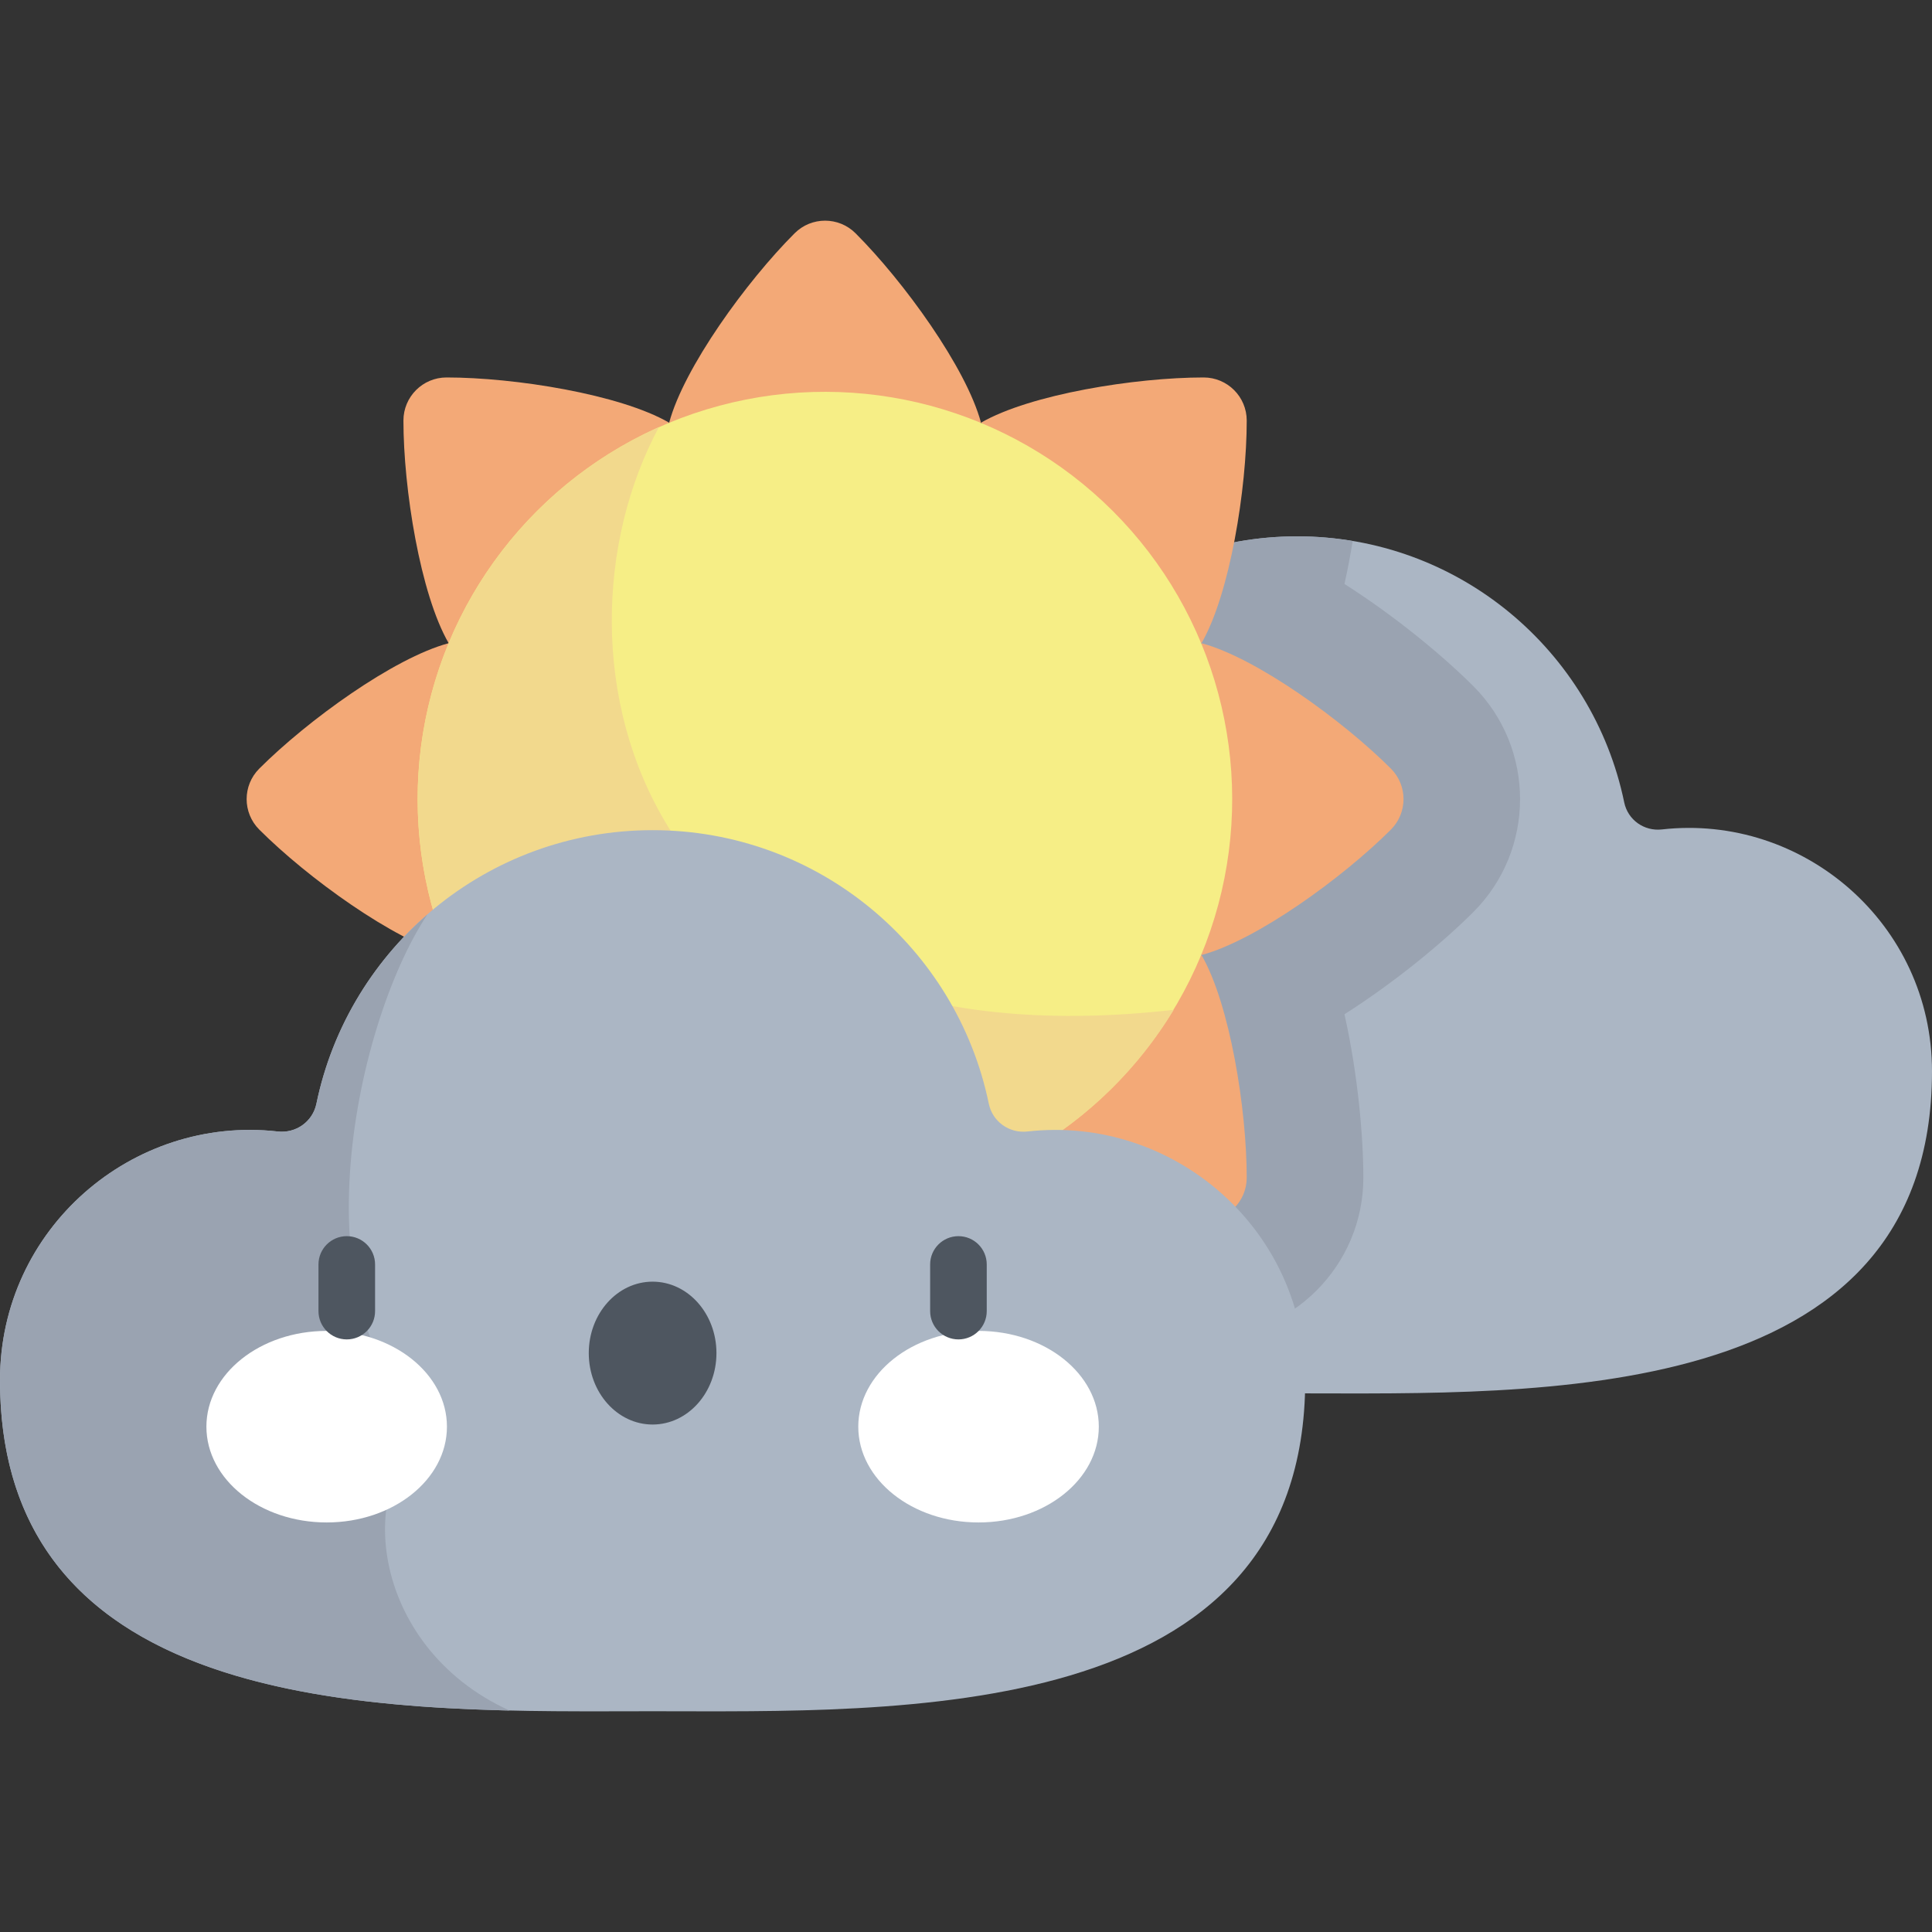 <svg id="Capa_1" enable-background="new 0 0 512 512" height="512" viewBox="0 0 512 512" width="512" xmlns="http://www.w3.org/2000/svg"><rect x="0" y="0" width="512" height="512" fill="#333333" stroke="none"/><g><path d="m440.42 219.81c-4.705.531-9.028-2.53-9.985-7.167-8.312-40.247-43.95-70.504-86.66-70.504-42.709 0-78.348 30.256-86.66 70.503-.958 4.637-5.28 7.699-9.985 7.167-37.456-4.236-71.58 25.043-71.58 64.074 0 89.237 105.473 85.373 168.225 85.373s168.225 3.864 168.225-85.373c0-39.109-34.191-68.294-71.58-64.073z" fill="#abb6c4"/><path d="m361.301 312.102c.003-10.886-1.451-27.384-5.001-43.315 13.775-8.753 26.467-19.391 34.162-27.091 16.493-16.498 16.494-43.345.001-59.847-7.696-7.699-20.388-18.337-34.164-27.092.845-3.792 1.567-7.613 2.183-11.386-4.785-.801-9.696-1.233-14.709-1.233-42.709 0-78.348 30.257-86.66 70.503-.958 4.637-5.28 7.7-9.985 7.167-37.456-4.236-71.58 25.043-71.58 64.074 0 56.183 41.81 75.457 88.443 82.031 3.987-5.116 7.998-10.708 11.677-16.497 15.922 3.547 32.414 5.002 43.31 5.002 23.332-.004 42.317-18.986 42.323-42.316z" fill="#9aa3b1"/><g fill="#f3a977"><path d="m318.41 170.452c7.535-13.044 11.99-40.959 11.986-59.001-.001-6.307-5.113-11.418-11.42-11.42-18.042-.004-45.957 4.45-59.001 11.986z"/><path d="m259.975 112.017c-3.895-14.552-20.484-37.441-33.245-50.195-4.461-4.458-11.69-4.458-16.15 0-12.76 12.754-29.35 35.644-33.245 50.195z"/><path d="m177.335 112.017c-13.044-7.536-40.959-11.99-59.001-11.986-6.307.002-11.419 5.113-11.42 11.42-.004 18.042 4.45 45.957 11.986 59.001z"/><path d="m118.9 170.452c-14.552 3.895-37.441 20.484-50.195 33.245-4.458 4.46-4.458 11.69 0 16.15 12.754 12.76 35.644 29.35 50.195 33.245z"/><path d="m118.9 253.092c-7.535 13.044-11.99 40.959-11.986 59.001.001 6.307 5.113 11.419 11.42 11.42 18.042.004 45.957-4.45 59.001-11.986z"/><path d="m177.335 311.527c3.895 14.552 20.484 37.441 33.245 50.195 4.461 4.458 11.69 4.458 16.15 0 12.761-12.754 29.35-35.644 33.245-50.195z"/><path d="m318.41 253.092c14.552-3.895 37.441-20.484 50.195-33.245 4.458-4.461 4.458-11.69 0-16.15-12.754-12.761-35.644-29.35-50.195-33.245z"/><path d="m259.975 311.527c13.044 7.535 40.959 11.99 59.001 11.986 6.307-.001 11.419-5.113 11.42-11.42.004-18.042-4.451-45.957-11.986-59.001z"/></g><ellipse cx="218.655" cy="211.772" fill="#f6ee86" rx="107.952" ry="107.952" transform="matrix(.707 -.707 .707 .707 -85.703 216.639)"/><path d="m311.058 267.614c-142.612 16.242-169.042-93.849-136.43-154.433-37.673 16.849-63.926 54.652-63.926 98.591 0 59.62 48.332 107.952 107.952 107.952 39.183 0 73.488-20.875 92.404-52.11z" fill="#f2d98d"/><path d="m272.306 299.855c-4.837.546-9.281-2.601-10.266-7.369-8.545-41.377-45.184-72.484-89.093-72.484-43.908 0-80.547 31.106-89.092 72.483-.985 4.767-5.428 7.916-10.266 7.369-38.507-4.355-73.589 25.746-73.589 65.873 0 91.742 108.434 87.769 172.948 87.769s172.948 3.973 172.948-87.769c0-40.207-35.151-70.211-73.59-65.872z" fill="#abb6c4"/><path d="m83.855 292.486c-.984 4.767-5.428 7.916-10.265 7.369-38.508-4.356-73.59 25.745-73.59 65.872 0 75.35 73.143 86.131 135.025 87.579-37.509-17.04-41.524-61.952-19.673-75.221-37.682-28.202-21.927-105.845-2.088-135.744-14.732 12.822-25.309 30.295-29.409 50.145z" fill="#9aa3b1"/><g><g><ellipse cx="86.571" cy="378.085" fill="#fff" rx="31.872" ry="25.381"/><ellipse cx="259.325" cy="378.085" fill="#fff" rx="31.872" ry="25.381"/><ellipse cx="172.948" cy="358.584" fill="#4e5660" rx="16.918" ry="18.931"/></g><g fill="#4e5660"><path d="m91.899 354.957c-4.142 0-7.5-3.357-7.5-7.5v-12.362c0-4.143 3.358-7.5 7.5-7.5s7.5 3.357 7.5 7.5v12.362c0 4.143-3.358 7.5-7.5 7.5z"/><path d="m253.997 354.957c-4.142 0-7.5-3.357-7.5-7.5v-12.362c0-4.143 3.358-7.5 7.5-7.5s7.5 3.357 7.5 7.5v12.362c0 4.143-3.358 7.5-7.5 7.5z"/></g></g></g></svg>